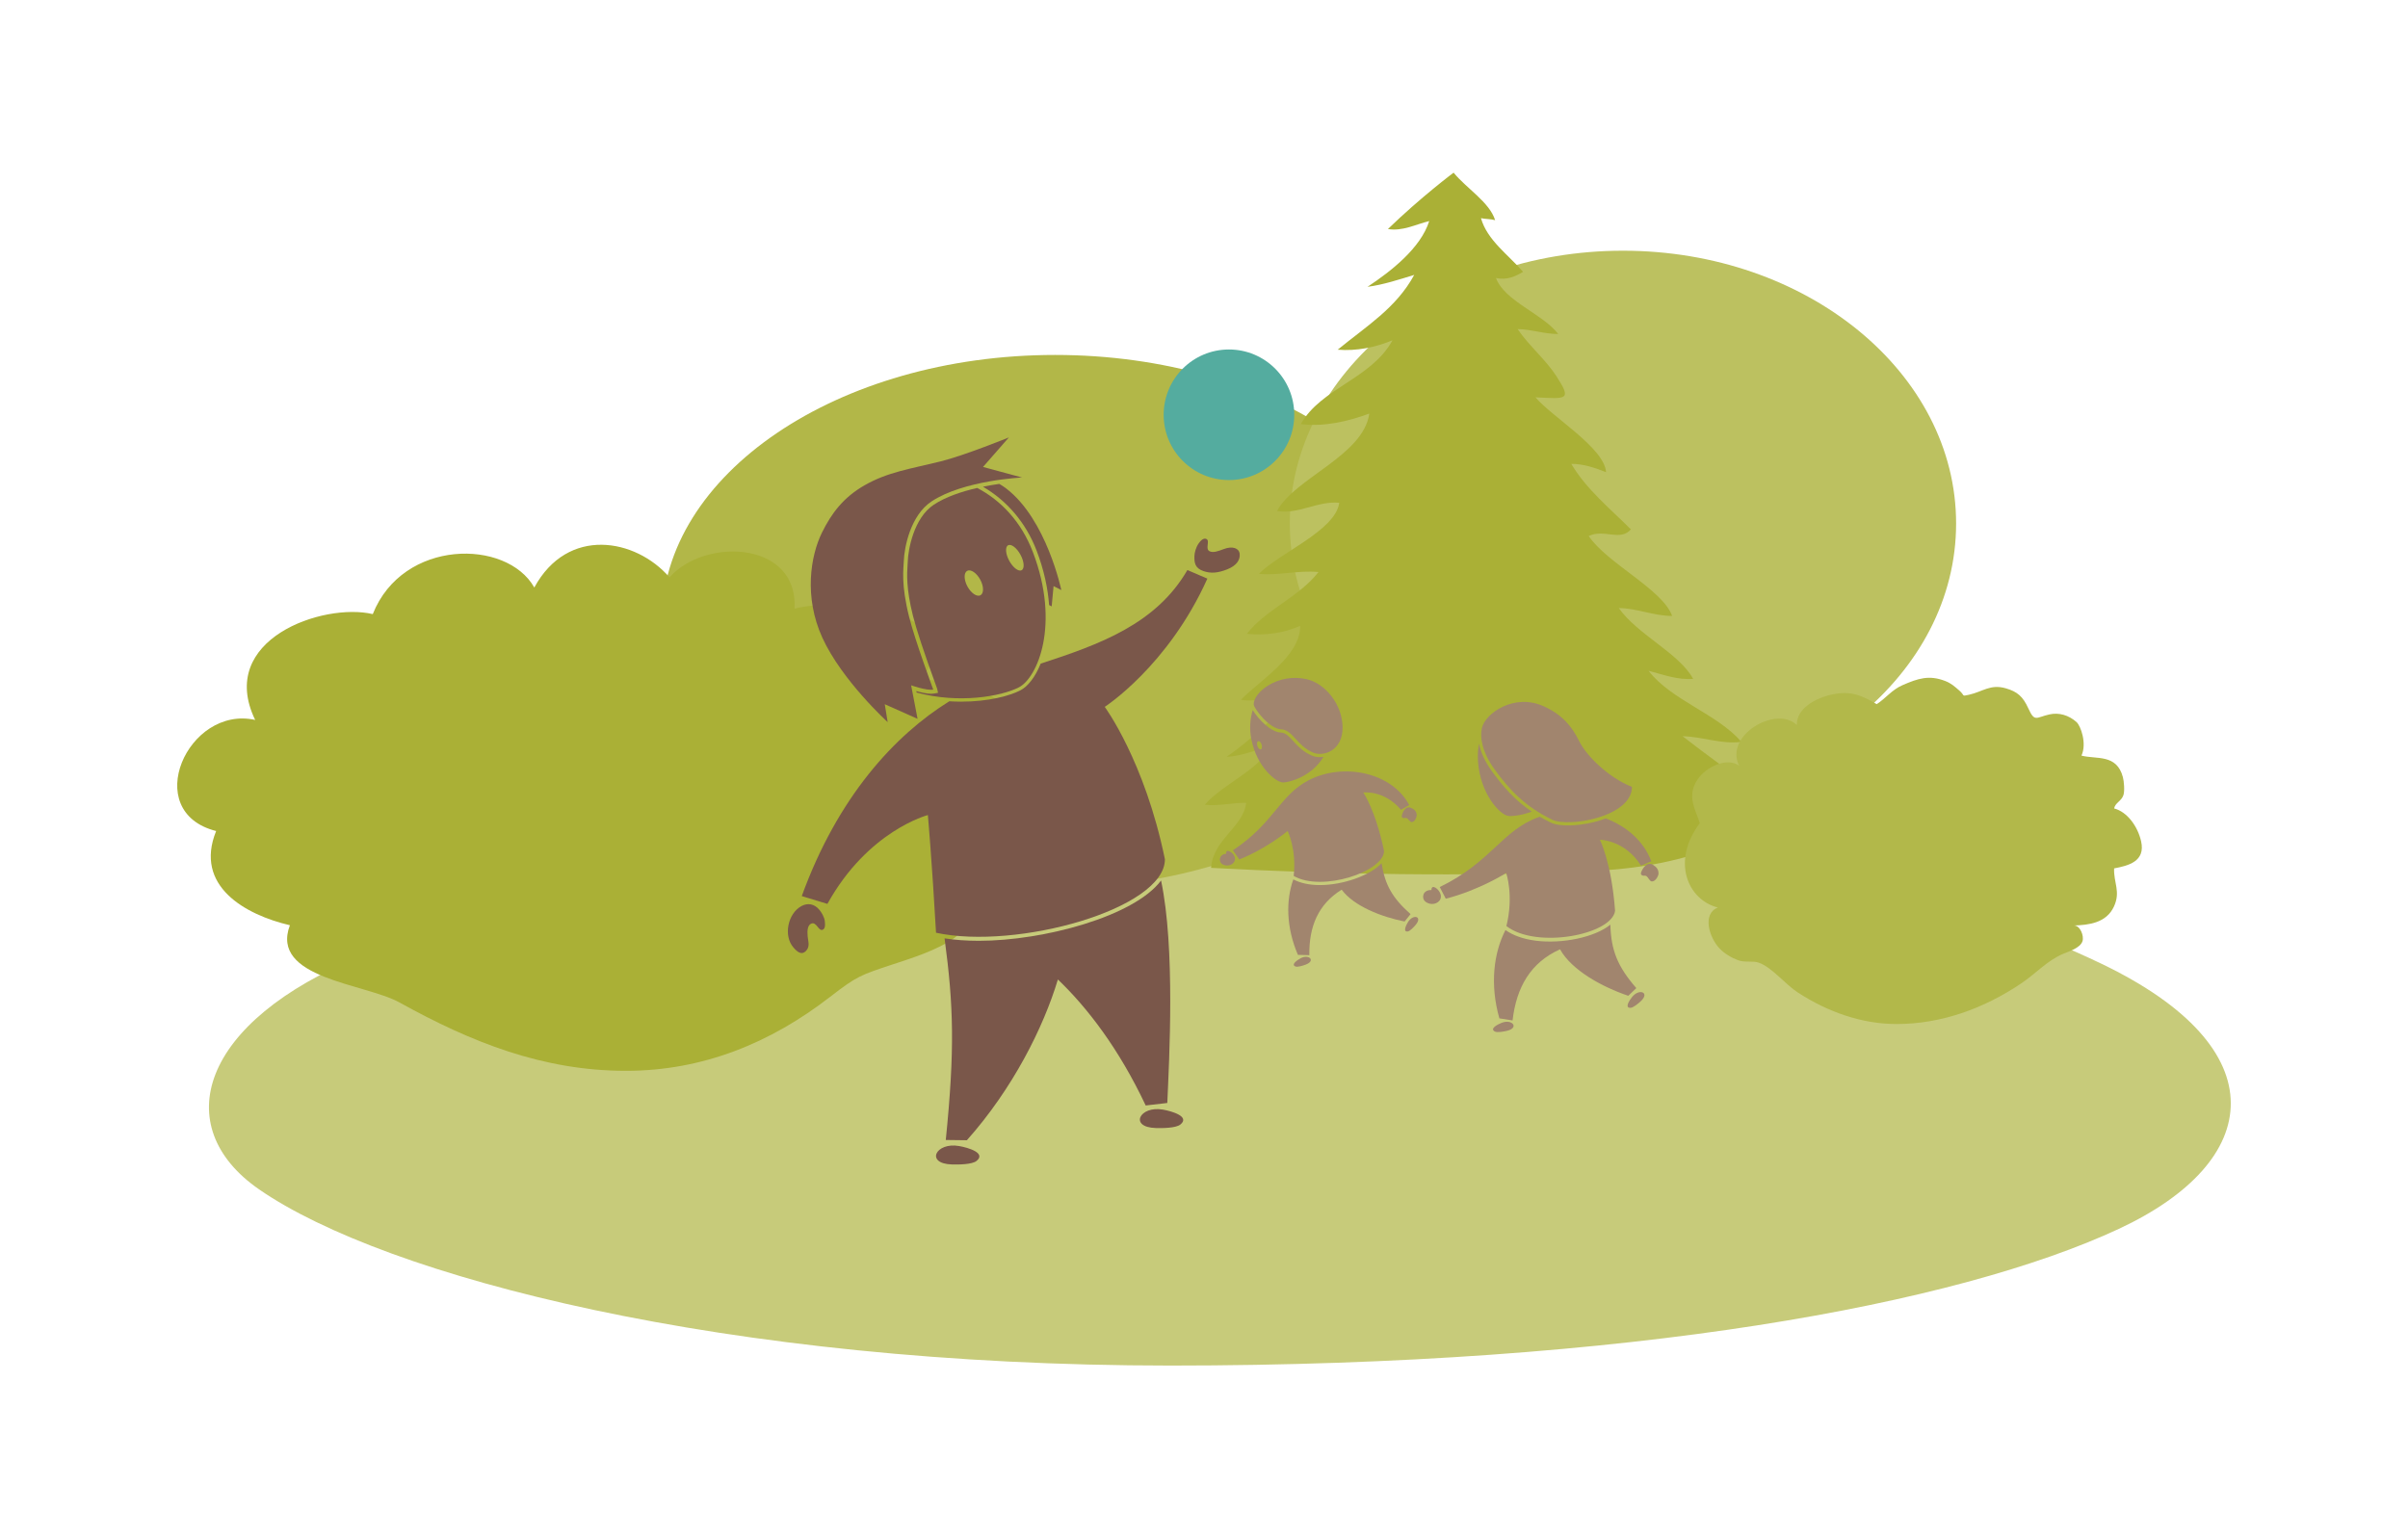 <?xml version="1.0" encoding="utf-8"?>
<!-- Generator: Adobe Illustrator 15.0.2, SVG Export Plug-In . SVG Version: 6.00 Build 0)  -->
<!DOCTYPE svg PUBLIC "-//W3C//DTD SVG 1.1//EN" "http://www.w3.org/Graphics/SVG/1.1/DTD/svg11.dtd">
<svg version="1.1" id="Layer_1" xmlns="http://www.w3.org/2000/svg" xmlns:xlink="http://www.w3.org/1999/xlink" x="0px" y="0px"
	 width="720px" height="460px" viewBox="0 0 720 460" enable-background="new 0 0 720 460" xml:space="preserve">
<path fill="#C7CB7A" d="M294.629,249.275c132.875-8.289,253.977,0.678,333.688,38.918c53.021,25.438,48.424,59.156,5.232,79.295
	C585.504,389.892,488,408.369,349.982,408.369c-133.381,0-234.926-26.674-272.536-52.704c-27.039-18.714-17.825-50.119,30.806-69.88
	C161.184,264.28,213.901,254.31,294.629,249.275z"/>
<g>
	<g>
		<path fill="#B2B748" d="M433.094,185.827c0,44.006-52.658,79.682-117.611,79.682c-64.958,0-117.612-35.676-117.612-79.682
			c0-44.008,52.654-79.681,117.612-79.681C380.436,106.146,433.094,141.818,433.094,185.827z"/>
	</g>
	<g>
		<ellipse fill="#BCC160" cx="485.27" cy="156.555" rx="99.611" ry="81.582"/>
	</g>
	<path fill="#AAB036" d="M414.996,68.488c4.338,0.754,8.389-1.424,12.344-2.375c-2.535,8.074-11.387,14.99-18.441,19.656
		c4.703-0.6,9.66-2.25,13.955-3.559c-5.373,9.909-14.268,15.301-22.877,22.367c5.621,0.475,11.402-0.723,16.383-2.816
		c-6.305,11.54-21.344,14.265-27.408,25.057c6.848,0.88,14.035-0.76,20.475-3.141c-1.77,12.607-22.316,19.254-27.588,29.123
		c6.445,1.098,12.127-3.062,18.598-2.447c-1.092,8.341-18.17,15.151-24.018,21.256c5.992,0.561,11.93-1.148,17.809-0.539
		c-5.797,7.484-15.932,11.324-21.402,18.471c5.734,0.57,11.066-0.236,15.934-2.388c0.125,9.038-12.176,16.39-17.721,22.114
		c5.211,0.865,10.576-1.258,15.225-3.07c-1.07,5.662-14.281,16.641-19.488,20.107c4.332-0.092,9.049-2.242,13.236-3.049
		c-3.77,7.137-14.377,11.203-19.783,17.399c4.195,0.497,8.229-0.671,12.387-0.583c-0.795,7.201-9.984,11.037-10.5,19.461
		c36.719,1.968,75.955,2.677,112.641,1.028c12.502-0.562,23.445-2.13,35.154-6.081c7.545-2.545,19.928-3.478,25.979-7.1
		c-6.754-3.894-12.053-10.021-19.389-12.91c2.938,1.555,6.156,2.629,9.301,2.595c-7.523-5.615-15.225-11.071-22.703-16.899
		c5.92,0.113,11.658,2.492,17.594,1.682c-7.297-8.42-20.977-12.432-27.768-21.254c4.477,1.178,8.697,2.79,13.324,2.423
		c-4.037-7.566-16.658-13.259-22.229-21.183c5.357,0.045,10.623,2.408,15.955,2.352c-2.799-7.879-19.531-15.795-24.941-23.893
		c4.672-2.219,9.354,1.701,12.609-1.98c-6.145-6.188-13.271-11.897-17.812-19.588c3.539-0.045,7.137,1.172,10.391,2.486
		c-0.486-7.285-16.145-16.511-21.109-22.393c9.289,0.424,11.021,1.002,6.205-6.408c-3.223-4.961-8.135-8.984-11.535-13.992
		c3.953,0.022,8.133,1.51,12.135,1.453c-4.709-6.094-15.994-9.764-18.613-16.724c3.311,0.686,5.775-0.479,8.105-1.856
		c-4.422-5.135-10.697-9.406-12.596-16.051c1.338,0.302,2.982,0.223,4.236,0.602c-1.654-5.375-8.701-9.613-12.418-14.211
		C434.629,51.631,424.773,59.012,414.996,68.488z"/>
	<path fill="#B2B84A" d="M555.582,207.893c1.766,0.562,3.518,1.479,5.561,2.683c2.75-1.782,4.516-4.283,7.686-5.667
		c4.652-2.03,7.961-3.127,12.771-1.269c1.871,0.723,2.818,1.644,4.244,2.867c1.773,1.521,0.512,1.789,2.873,1.261
		c4.17-0.932,6.387-3.254,10.986-1.941c3.521,1.004,5.178,2.5,6.766,5.994c1.934,4.253,2.295,2.718,6.311,1.824
		c2.859-0.637,5.779,0.211,8.107,2.288c1.246,1.112,3.158,6.379,1.479,10.028c4.498,1.176,10.518-0.576,12.385,6.438
		c0.332,1.241,0.578,4.113,0.16,5.382c-0.592,1.8-2.492,2.305-2.777,3.978c3.893,1.008,7.051,5.342,8.062,9.81
		c1.379,6.104-3.893,7.317-8.064,8.121c-0.199,4.234,2.012,6.916-0.043,11.383c-2.279,4.952-7.539,5.549-11.982,5.691
		c1.828-0.059,3.104,3.079,2.555,4.721c-0.682,2.043-4.164,3.075-5.695,3.719c-4.895,2.06-8.098,5.831-12.619,8.88
		c-11.342,7.644-24.125,12.148-37.26,12.148c-10.379,0-20.51-3.576-29.549-9.438c-3.648-2.365-7.793-7.58-11.66-8.914
		c-1.828-0.631-4.172,0.041-6.203-0.734c-2.016-0.77-4.055-1.936-5.629-3.625c-2.924-3.14-5.197-10.233-0.404-12.122
		c-9.078-2.344-13.965-13.834-5.385-25.26c-1.514-4.462-3.969-8.22-0.623-13.124c2.496-3.658,8.711-6.706,12.393-4.009
		c-4.602-9.107,11.133-18.179,17.234-12.183c-0.117-5.105,5.848-7.961,9.451-8.886C550.34,207.004,552.975,207.062,555.582,207.893z
		"/>
</g>
<path fill="#AAB036" d="M205.047,168.686c-1.844,1.099-3.498,2.428-4.86,3.976c-10.083-11.657-30.448-15.352-40.428,3.034
	c-8.232-14.613-39.333-14.621-48.299,7.951c-14.85-3.521-46.791,7.565-35.168,31.646c-20.133-4.486-34.443,27.468-11.667,33.222
	c-6.673,16.475,8.754,25.066,22.054,28.174c-6.024,15.975,22.458,17.385,32.74,23.082c21.394,11.854,42.82,20.455,67.742,20.455
	c22.997,0,43.248-8.338,61.037-22.113c8.137-6.301,9.105-6.51,18.775-9.729c9.443-3.144,34.048-10.198,17.364-23.772
	c18.16-0.732,31.576-19.455,10.083-29.557c26.876-16.596,1.362-32.158-19.048-31.727c16.286-21.609-25.949-24.644-37.802-21.297
	C238.557,164.367,217.472,161.284,205.047,168.686z"/>
<g>
	<g>
		<g>
			<path fill="#7A574A" d="M282.431,280.613c3.122,0.484,6.556,0.731,10.267,0.731c19.275,0,46.402-7.273,54.463-18.027
				c4.266,20.179,2.432,53.524,1.865,66.525l-6.461,0.749c-8.031-17.039-17.482-29.292-26.254-37.682
				c-4.314,14.351-13.494,32.674-27.213,48.078l-6.308-0.076C285.521,313.781,285.133,300.846,282.431,280.613z"/>
		</g>
	</g>
	<g>
		<path fill="#7A574A" d="M298.793,144.705c0.702,0.406,1.396,0.862,2.082,1.388c12.09,9.273,16.457,30.362,16.457,30.362
			l-2.312-1.179l-0.564,6.06l-0.77-0.392c-0.367-4.963-1.508-10.446-3.746-16.307c-3.182-8.334-8.911-14.955-16.035-19.084
			C295.637,145.2,297.295,144.92,298.793,144.705z"/>
	</g>
	<path fill="#7A574A" d="M370.662,165.548c-0.191-1.57-2.098-2.352-4.713-1.365c-1.805,0.68-3.168,1.172-4.246,0.684
		c-1.457-0.659,0.127-3.056-0.922-3.649c-0.836-0.476-1.762,0.385-2.391,1.304c-0.816,1.184-1.232,2.751-1.258,3.802
		c-0.049,2.041,0.213,3.589,2.686,4.454c2.197,0.767,4.367,0.591,7.186-0.543C369.619,169.177,370.898,167.527,370.662,165.548z"/>
	<path fill="#7A574A" d="M237.269,283.381c1.086,1.239,2.38,2.4,3.76,0.947c1.222-1.281,0.604-2.802,0.464-4.301
		c-0.177-1.917,0.024-3.408,1.13-3.84c1.489-0.584,2.097,2.227,3.255,1.889c0.926-0.265,0.86-1.513,0.74-2.625
		c-0.135-1.2-0.968-2.6-1.646-3.403c-1.486-1.77-3.451-2.103-5.33-1.093C235.573,273.135,234.154,279.832,237.269,283.381z"/>
	<path fill="#7A574A" d="M345.59,337.336c1.818,0.051,5.99,0.055,7.352-1.054c2.941-2.381-2.5-3.973-5.217-4.455
		C340.746,330.594,337.494,337.104,345.59,337.336z"/>
	<path fill="#7A574A" d="M284.643,348.227c1.813,0.049,5.986,0.052,7.348-1.056c2.94-2.38-2.498-3.973-5.219-4.452
		C279.794,341.482,276.542,347.996,284.643,348.227z"/>
	<path fill="#7A574A" d="M278.544,149.943c-6.304,4.161-8.161,13.722-8.301,17.829c-0.083,2.353-0.877,6.858,1.573,16.647
		c1.831,7.315,7.195,21.661,7.228,21.809c-1.987,0.354-6.61-1.287-6.61-1.287l1.922,10.024l-9.806-4.369l0.87,5.355
		c0,0-13.703-12.473-19.538-25.259c-5.541-12.147-3.55-24.447-0.105-31.432c2.862-5.798,6.399-10.495,12.701-14.118
		c6.967-4.005,13.794-4.931,22.787-7.166c7.166-1.781,20.395-7.171,20.395-7.171l-7.729,8.835l11.652,3.157
		C305.582,142.799,288.146,143.601,278.544,149.943z"/>
	<g>
		<path fill="#7A574A" d="M280.21,205.972l0.267,1.215l-1.223,0.217c-0.255,0.047-0.544,0.07-0.859,0.07
			c-1.314,0-3.074-0.416-4.411-0.793l0.079,0.412c12.535,3.423,25.297,1.188,30.607-1.555c5.543-2.862,12.42-18.822,4.154-40.477
			c-3.467-9.073-9.558-15.424-16.624-19.139c-4.543,1.043-9.376,2.624-13,5.016c-6.029,3.983-7.649,13.532-7.767,16.876
			c-0.012,0.331-0.034,0.704-0.064,1.126c-0.174,2.588-0.467,6.918,1.604,15.19c1.039,4.145,3.359,11.169,6.899,20.876
			C280.188,205.874,280.188,205.874,280.21,205.972z M305.475,170.512c-0.928,0.504-2.582-0.753-3.705-2.808
			c-1.119-2.058-1.273-4.133-0.351-4.636c0.925-0.501,2.583,0.757,3.702,2.812C306.242,167.936,306.393,170.011,305.475,170.512z
			 M289.193,170.71c1.053-0.57,2.794,0.595,3.892,2.612c1.096,2.013,1.13,4.108,0.082,4.68c-1.057,0.573-2.796-0.597-3.894-2.608
			C288.181,173.379,288.146,171.281,289.193,170.71z"/>
		<g>
			<path fill="#7A574A" d="M361.008,173.035l-5.975-2.558c-9.4,16.2-26.294,22.25-43.865,27.98c-1.64,4.074-3.879,6.854-6.039,7.969
				c-3.186,1.646-9.516,3.403-17.723,3.403c-1.195,0-2.381-0.04-3.556-0.115c-16.27,10.09-33.337,28.548-44.119,58.256l7.665,2.332
				c12.188-21.966,30.043-26.562,30.043-26.562s1.25,14.169,2.438,35.194c24.102,5.215,68.436-7.11,68.436-21.981
				c-6.053-29.44-17.994-45.57-17.994-45.57S349.236,199.212,361.008,173.035z"/>
		</g>
	</g>
</g>
<g>
	<g>
		<path fill="#A1856E" d="M422.109,245.837c-0.48,0.017-1.053-0.966-1.465-1.165c-0.457-0.219-0.646,0.087-1.051-0.034
			c-0.451-0.134-0.578-0.378-0.373-1.045c0.375-1.226,1.299-2.685,2.756-1.976c0.932,0.453,1.508,0.966,1.627,2.038
			C423.658,244.126,423.154,245.797,422.109,245.837z"/>
		<path fill="#A1856E" d="M366.596,258.803c0.018,0.002,0.037,0.006,0.057,0.008c1.393,0.178,3.084-0.957,2.496-2.628
			c-0.459-1.313-2.75-2.644-2.506-0.864c-0.863,0.018-1.912,0.602-1.895,1.719C364.768,258.164,365.562,258.652,366.596,258.803z"/>
		<path fill="#A1856E" d="M423.287,276.582c-0.486,0.57-1.635,1.85-2.348,1.963c-1.539,0.246-0.531-1.861,0.07-2.828
			C422.555,273.236,425.445,274.032,423.287,276.582z"/>
		<path fill="#A1856E" d="M390.381,288.471c-0.701,0.26-2.33,0.813-3.008,0.561c-1.463-0.541,0.451-1.881,1.449-2.43
			C391.383,285.198,393.514,287.312,390.381,288.471z"/>
		<g>
			<path fill="#A1856E" d="M368.648,254.27c12.283-8.083,13.889-16.43,22.707-20.971c10.143-5.227,24.734-2.498,30.01,7.454
				l-2.465,1.422c-5.045-6.001-11.271-5.181-11.271-5.181s3.705,5.351,6.199,17.487c0,6.13-18.59,12.372-27.012,7.466
				c0.906-8.001-1.811-13.438-1.811-13.438s-6.238,5.244-14.445,8.507L368.648,254.27z"/>
			<g>
				<g>
					<path fill="#A1856E" d="M394.664,264.682c6.781,0,14.947-2.805,18.426-6.534c1.037,6.468,3.182,10.338,8.674,15.214
						l-1.783,2.208c-6.883-1.357-15.182-4.593-18.816-9.512c-6.992,4.305-9.793,10.994-9.668,19.581l-3.412-0.09
						c-3.553-8.25-3.605-16.351-1.377-22.567C388.795,264.092,391.529,264.682,394.664,264.682z"/>
				</g>
			</g>
		</g>
		<g>
			<path fill="#A1856E" d="M374.865,210.688c0.051,1.123,4.617,7.25,8.18,7.411c3.549,0.162,4.611,4.899,9.66,6.998
				c2.955,1.228,8.73-0.533,8.73-7.482c0-6.951-5.209-13.282-10.809-14.521C381.957,201.176,374.703,207.139,374.865,210.688z"/>
			<path fill="#A1856E" d="M394.658,226.426c-0.836,0-1.639-0.151-2.324-0.435c-2.67-1.11-4.324-2.921-5.654-4.377
				c-1.318-1.442-2.27-2.484-3.682-2.548c-3.195-0.146-6.918-4.2-8.418-6.715c-0.836,2.668-1.031,5.727-0.393,8.869
				c1.646,8.088,7.262,12.766,9.479,12.766c1.811,0,8.508-1.709,12.051-7.646C395.363,226.392,395.012,226.426,394.658,226.426z
				 M376.971,224.081c-0.354,0.11-0.807-0.348-1.02-1.019c-0.209-0.674-0.094-1.307,0.256-1.415c0.35-0.11,0.807,0.345,1.018,1.018
				C377.434,223.338,377.318,223.972,376.971,224.081z"/>
		</g>
	</g>
	<g>
		<path fill="#A1856E" d="M493.84,263.586c-0.561-0.052-1.076-1.278-1.523-1.571c-0.5-0.327-0.766,0-1.217-0.202
			c-0.504-0.224-0.615-0.525-0.273-1.27c0.621-1.364,1.912-2.92,3.498-1.875c1.012,0.668,1.605,1.352,1.582,2.612
			C495.895,261.835,495.057,263.699,493.84,263.586z"/>
		<path fill="#A1856E" d="M427.418,270.225c0.021,0.005,0.045,0.012,0.066,0.018c1.59,0.418,3.723-0.645,3.295-2.673
			c-0.334-1.596-2.793-3.486-2.777-1.386c-1.004-0.109-2.311,0.41-2.461,1.71C425.393,269.205,426.242,269.891,427.418,270.225z"/>
		<path fill="#A1856E" d="M490.543,299.463c-0.648,0.589-2.176,1.899-3.021,1.922c-1.828,0.052-0.334-2.242,0.51-3.272
			C490.201,295.466,493.438,296.829,490.543,299.463z"/>
		<path fill="#A1856E" d="M450.535,308.277c-0.854,0.194-2.828,0.59-3.576,0.194c-1.617-0.851,0.807-2.116,2.051-2.602
			C452.195,304.63,454.35,307.405,450.535,308.277z"/>
		<g>
			<g>
				<path fill="#A1856E" d="M459.117,281.305c7.873,1.028,17.779-0.99,22.383-4.793c0.223,7.667,2.127,12.486,7.762,18.98
					l-2.404,2.294c-7.785-2.62-16.928-7.637-20.402-13.898c-8.771,3.938-13.037,11.279-14.195,21.271l-3.947-0.624
					c-2.873-10.115-1.707-19.53,1.824-26.409C452.391,279.729,455.477,280.829,459.117,281.305z"/>
			</g>
		</g>
		<g>
			<g>
				<path fill="#A1856E" d="M443.072,217.794c-0.578,2.719,0.039,7.06,3.768,12.224c4.541,6.291,9.158,11.141,17.244,15.1
					c4.873,2.388,23.855-0.799,23.875-9.797c-6.965-2.76-13.562-9.212-15.791-13.705c-2.178-4.398-5.041-7.893-10.592-10.406
					C452.754,207.214,444.031,213.296,443.072,217.794z"/>
				<g>
					<path fill="#A1856E" d="M446.055,230.584c3.398,4.706,6.9,8.705,11.932,12.129c-3.109,1.162-5.893,1.43-6.984,1.287
						c-2.576-0.336-8.387-6.621-9.07-16.26c-0.133-1.854-0.023-3.651,0.283-5.354C442.668,224.597,443.744,227.383,446.055,230.584z
						"/>
				</g>
			</g>
		</g>
	</g>
	<g>
		<path fill="#A1856E" d="M460.035,244.365c0.123-0.045,0.252-0.081,0.377-0.126c1.02,0.601,2.096,1.186,3.246,1.748
			c0.68,0.333,1.574,0.573,2.658,0.715c3.412,0.446,9.016-0.115,13.818-1.961c6.162,2.349,11.336,6.74,13.613,12.83l-3.082,1.278
			c-4.945-7.732-12.301-7.724-12.301-7.724s3.49,6.772,4.549,21.241c-0.93,7.117-23.461,11.547-32.494,4.574
			c2.266-9.152-0.064-15.878-0.064-15.878s-8.039,5.143-18.062,7.689l-1.803-3.481C445.977,257.751,449.105,248.302,460.035,244.365
			z"/>
	</g>
</g>
<circle fill="#54AC9F" cx="367.462" cy="124.037" r="19.524"/>
</svg>
